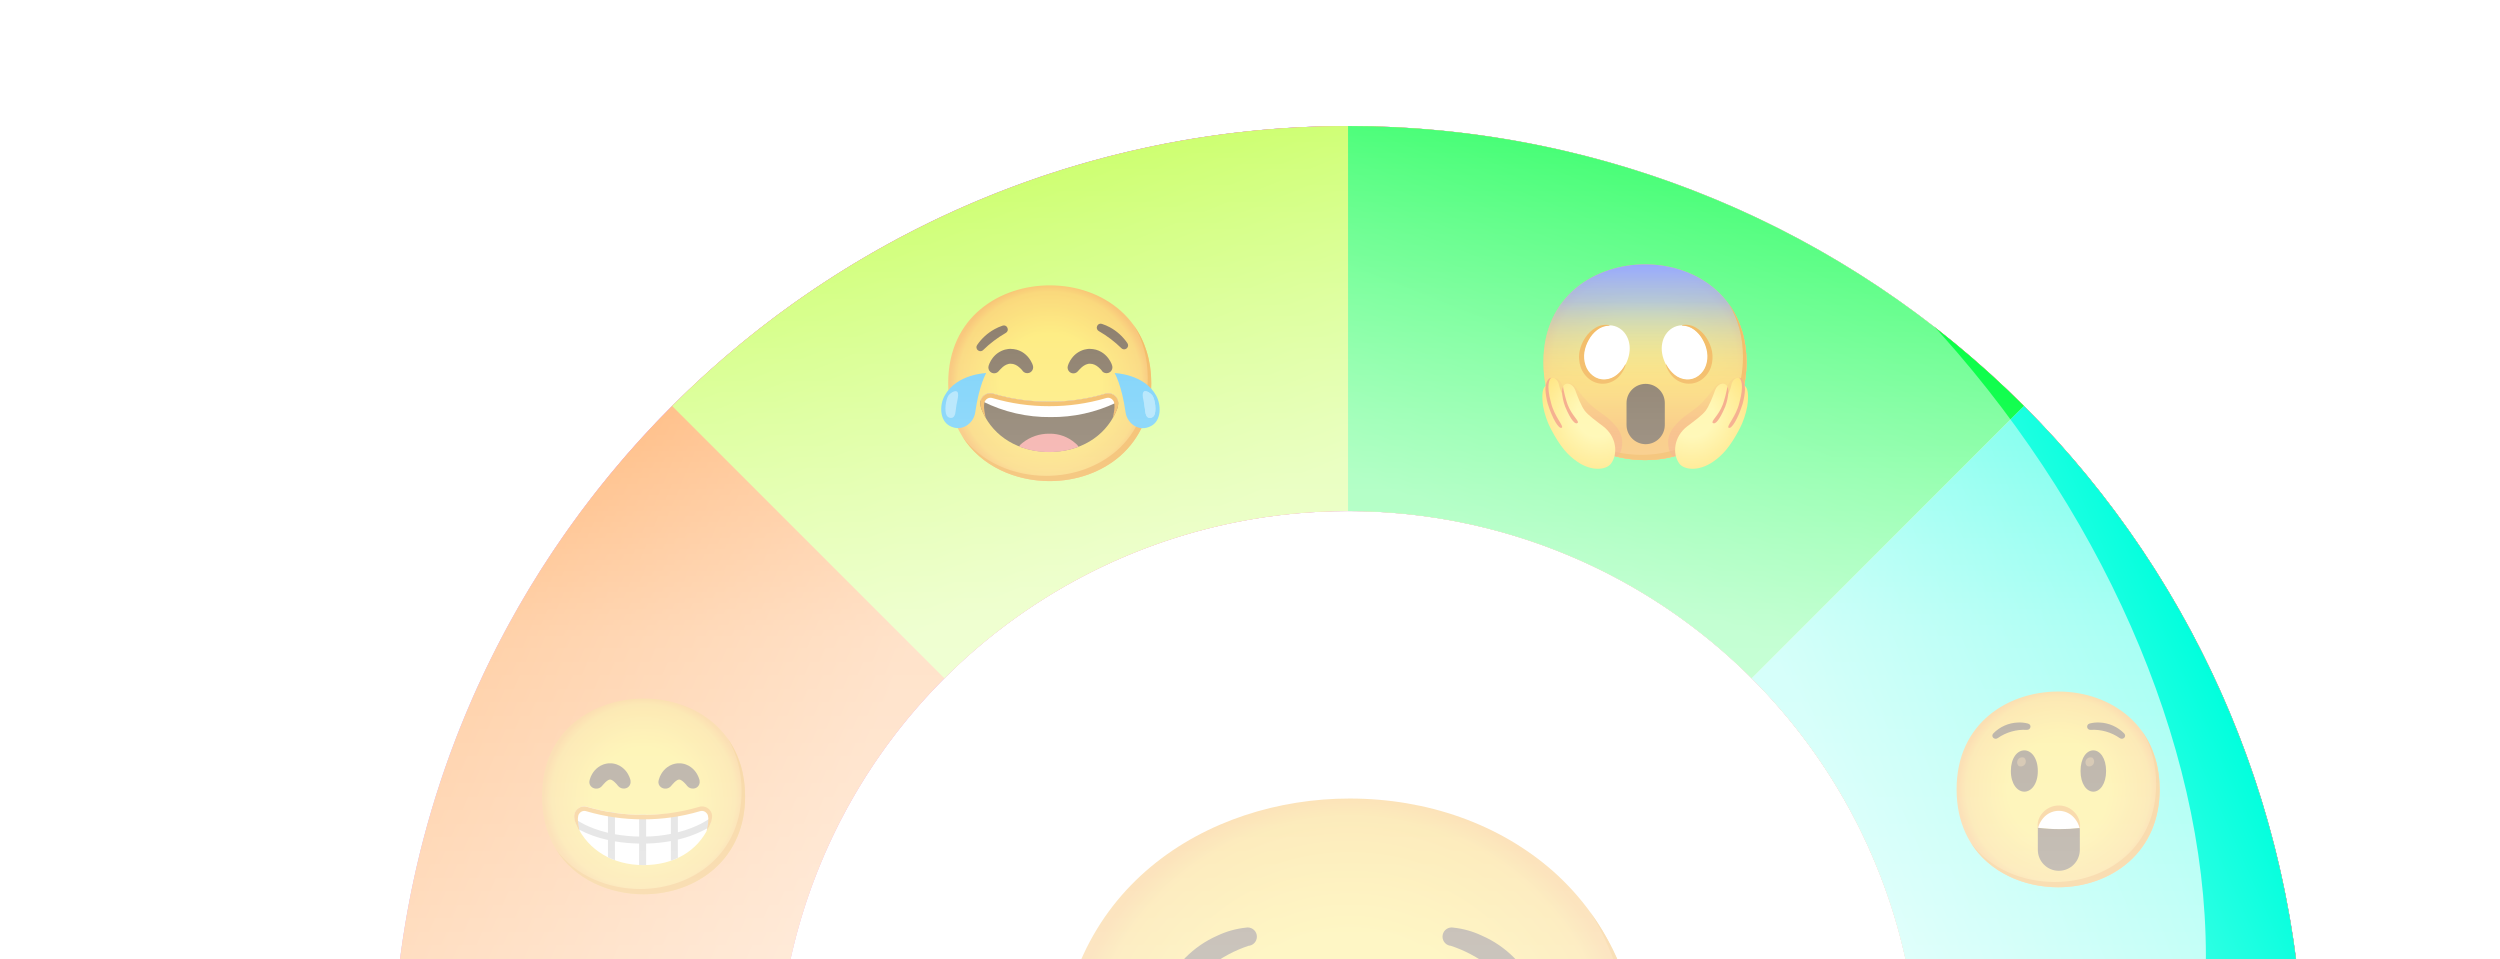 <svg width="714" height="274" viewBox="0 0 714 274" fill="none" xmlns="http://www.w3.org/2000/svg">
<g clip-path="url(#clip0_6338_29464)">
<g filter="url(#filter0_d_6338_29464)">
<rect x="84" width="546" height="546" rx="273" fill="white" fill-opacity="0.32" shape-rendering="crispEdges"/>
<path d="M630 273C630 423.774 507.774 546 357 546C206.226 546 84 423.774 84 273C84 122.226 206.226 0 357 0C507.774 0 630 122.226 630 273ZM193.957 273C193.957 363.046 266.954 436.043 357 436.043C447.046 436.043 520.043 363.046 520.043 273C520.043 182.954 447.046 109.957 357 109.957C266.954 109.957 193.957 182.954 193.957 273Z" fill="url(#paint0_linear_6338_29464)"/>
<path d="M630 273C630 209.84 608.1 148.634 568.032 99.811C527.964 50.987 472.206 17.567 410.26 5.246C348.313 -7.076 284.011 2.462 228.309 32.236C172.607 62.009 128.951 110.175 104.781 168.527C80.611 226.88 77.421 291.807 95.755 352.248C114.09 412.688 152.814 464.901 205.329 499.991C257.845 535.081 320.903 550.876 383.759 544.685C446.615 538.495 505.379 510.701 550.04 466.04L472.289 388.289C445.616 414.962 410.52 431.561 372.981 435.258C335.442 438.956 297.782 429.522 266.418 408.566C235.054 387.609 211.927 356.426 200.977 320.329C190.027 284.232 191.932 245.456 206.368 210.606C220.803 175.756 246.875 146.99 280.142 129.209C313.409 111.427 351.812 105.73 388.808 113.089C425.804 120.448 459.104 140.408 483.034 169.566C506.964 198.725 520.043 235.279 520.043 273H630Z" fill="url(#paint1_linear_6338_29464)"/>
<path d="M630 273C630 209.84 608.1 148.634 568.032 99.811C527.964 50.987 472.206 17.567 410.26 5.246C348.313 -7.076 284.011 2.462 228.309 32.236C172.607 62.009 128.951 110.175 104.781 168.527C80.611 226.88 77.421 291.807 95.755 352.248C114.09 412.688 152.814 464.901 205.329 499.991C257.845 535.081 320.903 550.876 383.759 544.685C446.615 538.495 505.379 510.701 550.04 466.04L472.289 388.289C445.616 414.962 410.52 431.561 372.981 435.258C335.442 438.956 297.782 429.522 266.418 408.566C235.054 387.609 211.927 356.426 200.977 320.329C190.027 284.232 191.932 245.456 206.368 210.606C220.803 175.756 246.875 146.99 280.142 129.209C313.409 111.427 351.812 105.73 388.808 113.089C425.804 120.448 459.104 140.408 483.034 169.566C506.964 198.725 520.043 235.279 520.043 273H630Z" fill="url(#paint2_linear_6338_29464)"/>
<path d="M630 273C630 219.006 613.989 166.224 583.991 121.329C553.994 76.435 511.357 41.444 461.473 20.781C411.588 0.118 356.697 -5.288 303.74 5.246C250.784 15.779 202.14 41.78 163.96 79.96C125.78 118.14 99.779 166.784 89.246 219.74C78.712 272.697 84.118 327.588 104.781 377.473C125.444 427.357 160.435 469.994 205.329 499.991C250.224 529.989 303.006 546 357 546V436.043C324.753 436.043 293.23 426.481 266.418 408.566C239.606 390.65 218.708 365.186 206.368 335.394C194.027 305.602 190.798 272.819 197.089 241.192C203.38 209.564 218.909 180.513 241.711 157.711C264.513 134.909 293.564 119.38 325.192 113.089C356.819 106.798 389.602 110.027 419.394 122.368C449.186 134.708 474.65 155.606 492.566 182.418C510.481 209.23 520.043 240.753 520.043 273H630Z" fill="url(#paint3_linear_6338_29464)"/>
<path d="M630 273C630 228.105 618.928 183.903 597.765 144.309C576.601 104.715 546 70.951 508.671 46.009C471.342 21.066 428.438 5.715 383.759 1.315C339.08 -3.086 294.005 3.6 252.527 20.781C211.05 37.962 174.449 65.106 145.968 99.811C117.487 134.515 98.004 175.708 89.246 219.74C80.487 263.773 82.723 309.286 95.755 352.248C108.788 395.21 132.214 434.294 163.96 466.04L241.711 388.289C222.751 369.33 208.76 345.987 200.977 320.329C193.194 294.671 191.859 267.489 197.089 241.192C202.32 214.894 213.956 190.293 230.966 169.566C247.976 148.84 269.834 132.628 294.606 122.368C319.378 112.107 346.298 108.114 372.981 110.742C399.665 113.37 425.288 122.538 447.582 137.434C469.876 152.331 488.152 172.495 500.791 196.142C513.431 219.789 520.043 246.187 520.043 273H630Z" fill="url(#paint4_linear_6338_29464)"/>
<path d="M630 273C630 237.149 622.939 201.649 609.219 168.527C595.5 135.406 575.391 105.31 550.04 79.96C524.69 54.609 494.594 34.5 461.473 20.781C428.351 7.061 392.851 -1.56709e-06 357 0C321.149 1.56709e-06 285.649 7.061 252.527 20.781C219.406 34.5 189.31 54.609 163.96 79.96C138.609 105.31 118.5 135.406 104.781 168.527C91.061 201.649 84 237.149 84 273L193.957 273C193.957 251.589 198.174 230.387 206.368 210.606C214.561 190.825 226.571 172.851 241.711 157.711C256.851 142.571 274.825 130.561 294.606 122.368C314.387 114.174 335.589 109.957 357 109.957C378.411 109.957 399.613 114.174 419.394 122.368C439.175 130.561 457.149 142.571 472.289 157.711C487.429 172.851 499.439 190.825 507.632 210.606C515.826 230.387 520.043 251.589 520.043 273H630Z" fill="url(#paint5_linear_6338_29464)"/>
<path d="M630 273C630 219.006 613.989 166.224 583.991 121.329C553.994 76.435 511.357 41.444 461.473 20.781C411.588 0.118 356.697 -5.288 303.74 5.246C250.784 15.779 202.14 41.78 163.96 79.96L241.711 157.711C264.513 134.909 293.564 119.38 325.192 113.089C356.819 106.798 389.602 110.027 419.394 122.368C449.186 134.708 474.65 155.606 492.566 182.418C510.481 209.23 520.043 240.753 520.043 273H630Z" fill="url(#paint6_linear_6338_29464)"/>
<path d="M550.04 79.96C498.843 28.762 429.404 8.6341e-07 357 0V109.957C400.242 109.957 441.713 127.134 472.289 157.711L550.04 79.96Z" fill="url(#paint7_linear_6338_29464)"/>
<path d="M630 273C630 237.149 622.939 201.649 609.219 168.527C595.5 135.406 575.391 105.31 550.04 79.96L472.289 157.711C487.429 172.851 499.439 190.825 507.632 210.606C515.826 230.387 520.043 251.589 520.043 273H630Z" fill="url(#paint8_linear_6338_29464)"/>
<path d="M357.425 352.775C317.319 352.775 274.05 327.619 274.05 272.419C274.05 217.219 317.319 192.062 357.425 192.062C379.706 192.062 400.262 199.394 415.5 212.762C432.031 227.425 440.8 248.125 440.8 272.419C440.8 296.713 432.031 317.269 415.5 331.931C400.262 345.3 379.562 352.775 357.425 352.775Z" fill="url(#paint9_radial_6338_29464)"/>
<path d="M426.267 224.65C433.928 237.013 437.925 251.733 437.925 268.106C437.925 292.4 429.156 312.956 412.625 327.619C397.387 340.987 376.687 348.462 354.55 348.462C328.589 348.462 301.362 337.897 285.291 315.486C300.759 340.872 329.854 352.775 357.425 352.775C379.562 352.775 400.262 345.3 415.5 331.931C432.031 317.269 440.8 296.712 440.8 272.419C440.8 254.105 435.812 237.832 426.267 224.65Z" fill="#EB8F00"/>
<path d="M309.125 249.13C307.328 251.79 303.059 250.079 304.31 246.859C307.256 239.858 312.762 234.252 319.72 231.205C322.264 229.997 325.01 229.235 327.813 228.933C329.236 228.646 330.63 229.566 330.918 230.989C331.205 232.412 330.285 233.807 328.848 234.094H328.661C320.638 236.757 313.753 242.056 309.125 249.13ZM405.855 249.13C407.651 251.79 411.921 250.079 410.67 246.859C407.714 239.844 402.17 234.238 395.188 231.205C392.644 229.997 389.927 229.235 387.124 228.933C385.701 228.646 384.306 229.566 384.033 230.989C383.746 232.412 384.666 233.807 386.089 234.094H386.276C394.311 236.739 401.226 242.043 405.855 249.13ZM330.213 249.475C324.19 249.475 318.713 254.564 318.713 263.017C318.713 271.469 324.19 276.543 330.213 276.543C336.236 276.543 341.713 271.455 341.713 263.017C341.713 254.578 336.236 249.475 330.213 249.475Z" fill="#422B0D"/>
<path d="M329.653 255.121C328.669 254.653 327.54 254.593 326.511 254.954C325.482 255.314 324.638 256.067 324.162 257.048C323.4 258.643 323.745 260.555 325.025 261.791C327.066 262.769 329.524 261.906 330.516 259.865C331.278 258.269 330.933 256.358 329.653 255.121Z" fill="#896024"/>
<path d="M385.312 249.477C379.289 249.477 373.812 254.565 373.812 263.018C373.812 271.47 379.289 276.545 385.312 276.545C391.336 276.545 396.812 271.456 396.812 263.018C396.812 254.58 391.364 249.477 385.312 249.477Z" fill="#422B0D"/>
<path d="M384.78 255.121C383.796 254.653 382.667 254.593 381.638 254.954C380.61 255.314 379.765 256.067 379.289 257.048C378.527 258.643 378.872 260.555 380.152 261.791C382.193 262.769 384.651 261.906 385.643 259.865C386.405 258.269 386.06 256.358 384.78 255.121Z" fill="#896024"/>
<path d="M155.802 219.398C141.852 219.398 126.802 210.648 126.802 191.448C126.802 172.248 141.852 163.498 155.802 163.498C163.552 163.498 170.702 166.048 176.002 170.698C181.752 175.798 184.802 182.998 184.802 191.448C184.802 199.898 181.752 207.048 176.002 212.148C170.702 216.798 163.502 219.398 155.802 219.398Z" fill="url(#paint10_radial_6338_29464)"/>
<path d="M179.744 174.836C182.409 179.136 183.799 184.256 183.799 189.951C183.799 198.401 180.749 205.551 174.999 210.651C169.699 215.301 162.499 217.901 154.799 217.901C145.769 217.901 136.299 214.226 130.709 206.431C136.089 215.261 146.209 219.401 155.799 219.401C163.499 219.401 170.699 216.801 175.999 212.151C181.749 207.051 184.799 199.901 184.799 191.451C184.799 185.081 183.064 179.421 179.744 174.836Z" fill="#EB8F00"/>
<path d="M174.851 196.105C174.512 195.495 173.965 195.027 173.309 194.789C172.653 194.55 171.933 194.556 171.281 194.805C166.781 196.205 161.281 196.72 155.741 196.725C150.397 196.747 145.077 195.998 139.946 194.5C139.294 194.251 138.574 194.245 137.919 194.484C137.263 194.722 136.715 195.19 136.376 195.8C135.696 197.055 136.191 198.51 136.761 199.765C140.001 206.825 147.051 211.045 155.701 211.07H155.781C164.431 211.07 171.251 207.12 174.466 200.07C175.036 198.815 175.531 197.36 174.851 196.105Z" fill="white"/>
<path d="M148.501 188.443L148.426 188.343L148.211 188.068L147.946 187.783C147.836 187.658 147.706 187.538 147.581 187.408C147.456 187.278 147.301 187.153 147.161 187.048C147.031 186.948 146.891 186.853 146.741 186.778C146.641 186.723 146.531 186.678 146.416 186.653C146.382 186.648 146.346 186.648 146.311 186.653H146.226H146.361H146.086C146.011 186.653 146.061 186.653 146.086 186.653H146.126H146.071C145.956 186.678 145.846 186.718 145.741 186.778C145.596 186.858 145.451 186.948 145.321 187.048C145.176 187.158 145.036 187.278 144.906 187.408C144.641 187.663 144.406 187.908 144.256 188.103L143.996 188.403L143.881 188.538C143.533 188.926 143.053 189.172 142.535 189.228C142.016 189.285 141.495 189.147 141.071 188.843C140.797 188.652 140.582 188.387 140.452 188.079C140.322 187.771 140.282 187.433 140.336 187.103C140.336 187.103 140.371 186.903 140.466 186.548C140.616 186.043 140.826 185.553 141.091 185.093C141.516 184.343 142.091 183.688 142.781 183.168C143.236 182.818 143.741 182.538 144.281 182.343C144.431 182.283 144.586 182.238 144.741 182.198C144.906 182.148 145.071 182.113 145.241 182.083L145.546 182.038L145.801 182.008H146.726C146.896 182.008 147.061 182.053 147.226 182.078C147.546 182.133 147.866 182.218 148.171 182.333C148.711 182.528 149.216 182.808 149.671 183.158C150.361 183.678 150.936 184.333 151.361 185.083C151.516 185.343 151.651 185.618 151.761 185.898C151.856 186.123 151.936 186.348 152.001 186.583C152.036 186.703 152.066 186.823 152.081 186.943V187.068C152.231 188.088 151.521 189.038 150.501 189.188C150.476 189.193 150.451 189.193 150.426 189.198C149.696 189.303 148.966 189.013 148.501 188.443ZM168.231 188.443L168.151 188.343L167.936 188.068L167.671 187.783C167.561 187.658 167.431 187.538 167.306 187.408C167.181 187.278 167.026 187.153 166.886 187.048C166.756 186.948 166.616 186.853 166.466 186.778C166.366 186.723 166.256 186.678 166.141 186.653C166.107 186.648 166.071 186.648 166.036 186.653H165.951H166.086H165.811C165.736 186.653 165.786 186.653 165.811 186.653H165.851H165.796C165.681 186.678 165.571 186.718 165.466 186.778C165.321 186.853 165.181 186.948 165.051 187.048C164.901 187.158 164.761 187.278 164.631 187.408C164.366 187.663 164.131 187.908 163.981 188.103L163.721 188.403L163.611 188.538C163.262 188.926 162.782 189.172 162.262 189.228C161.743 189.285 161.221 189.147 160.796 188.843C160.522 188.652 160.307 188.387 160.177 188.079C160.047 187.771 160.007 187.433 160.061 187.103C160.061 187.103 160.096 186.903 160.196 186.548C160.346 186.038 160.551 185.548 160.821 185.093C161.246 184.343 161.816 183.688 162.506 183.168C162.961 182.818 163.466 182.538 164.006 182.343C164.156 182.283 164.311 182.238 164.466 182.198C164.631 182.148 164.796 182.113 164.966 182.083L165.276 182.038L165.526 182.008H166.451C166.621 182.008 166.786 182.053 166.951 182.078C167.276 182.133 167.591 182.218 167.896 182.333C168.436 182.528 168.941 182.808 169.396 183.158C170.086 183.678 170.661 184.333 171.086 185.083C171.241 185.343 171.376 185.618 171.486 185.898C171.581 186.118 171.661 186.343 171.726 186.573C171.761 186.693 171.791 186.813 171.806 186.933V187.058C171.883 187.548 171.761 188.048 171.468 188.448C171.176 188.849 170.736 189.116 170.246 189.193C170.231 189.193 170.216 189.198 170.201 189.198C169.456 189.323 168.701 189.033 168.231 188.443Z" fill="#422B0D"/>
<path d="M174.445 197.915C174.4 197.945 171.345 200.23 165.6 201.71V196.06C164.945 196.16 164.275 196.245 163.6 196.32V202.16C161.275 202.62 158.91 202.875 156.54 202.925V196.715H154.54V202.925C154.755 202.93 154.755 202.935 154.54 202.935L154.53 202.925C152.215 202.885 149.91 202.665 147.63 202.26V196.165C146.95 196.075 146.285 195.97 145.63 195.855V201.84C139.72 200.435 136.75 198.19 136.71 198.155C136.545 198.025 136.341 197.951 136.13 197.945C136.27 198.575 136.48 199.19 136.76 199.775C136.935 200.16 137.125 200.53 137.325 200.9C139.939 202.285 142.735 203.295 145.63 203.9V208.83C146.28 209.145 146.95 209.43 147.63 209.675V204.3C149.91 204.68 152.22 204.89 154.53 204.925L154.54 204.935H154.53V211.04C154.915 211.04 155.305 211.08 155.7 211.08H156.53V204.925C158.9 204.88 161.265 204.64 163.6 204.21V209.815C164.28 209.585 164.95 209.315 165.6 209.01V203.785C168.65 203.085 171.585 201.94 174.305 200.39C174.355 200.28 174.415 200.18 174.465 200.07C174.83 199.33 175.07 198.535 175.165 197.715C174.91 197.685 174.65 197.76 174.445 197.915Z" fill="#B3B3B3"/>
<path d="M175.055 195.817C174.712 195.204 174.161 194.735 173.501 194.494C172.842 194.252 172.118 194.255 171.46 194.502C166.33 195.997 161.01 196.742 155.67 196.717C150.326 196.742 145.006 195.996 139.875 194.502C139.224 194.254 138.505 194.249 137.851 194.488C137.196 194.727 136.649 195.193 136.31 195.802C135.63 197.057 136.12 198.512 136.695 199.767C136.95 200.332 137.235 200.887 137.55 201.422C137.55 201.422 136.5 197.532 137.41 196.402C137.563 196.166 137.769 195.969 138.013 195.828C138.256 195.687 138.529 195.606 138.81 195.592C139.045 195.592 139.275 195.632 139.5 195.702C144.72 197.237 150.135 198.012 155.58 198.002H155.755C161.2 198.012 166.615 197.237 171.835 195.702C172.06 195.632 172.29 195.592 172.525 195.592C173.095 195.622 173.62 195.922 173.93 196.402C174.855 197.532 173.79 201.437 173.79 201.437C174.1 200.902 174.41 200.352 174.67 199.782C175.24 198.527 175.735 197.077 175.055 195.817Z" fill="#EB8F00"/>
<path d="M559.802 217.402C545.852 217.402 530.802 208.652 530.802 189.452C530.802 170.252 545.852 161.502 559.802 161.502C567.552 161.502 574.702 164.052 580.002 168.702C585.752 173.802 588.802 181.002 588.802 189.452C588.802 197.902 585.752 205.052 580.002 210.152C574.702 214.802 567.502 217.402 559.802 217.402Z" fill="url(#paint11_radial_6338_29464)"/>
<path d="M583.743 172.836C586.408 177.136 587.798 182.256 587.798 187.951C587.798 196.401 584.748 203.551 578.998 208.651C573.698 213.301 566.498 215.901 558.798 215.901C549.768 215.901 540.298 212.226 534.708 204.431C540.088 213.261 550.208 217.401 559.798 217.401C567.498 217.401 574.698 214.801 579.998 210.151C585.748 205.051 588.798 197.901 588.798 189.451C588.798 183.081 587.063 177.421 583.743 172.836Z" fill="#EB8F00"/>
<path d="M560.3 200.801C562.205 200.806 564.105 200.706 566 200.501C566.025 197.186 563.355 194.481 560.04 194.461C556.725 194.441 554.025 197.101 554 200.416C556.09 200.676 558.195 200.806 560.3 200.801Z" fill="white"/>
<path d="M554.001 200.416V206.701C554.001 210.016 556.686 212.701 560.001 212.701C563.316 212.701 566.001 210.016 566.001 206.701V200.486C564.111 200.696 562.216 200.801 560.316 200.801C558.206 200.806 556.096 200.676 554.001 200.416ZM569.851 178.301C571.751 178.301 573.501 180.501 573.501 184.201C573.501 187.901 571.751 190.101 569.851 190.101C567.951 190.101 566.201 187.901 566.201 184.201C566.201 180.501 567.901 178.301 569.851 178.301ZM550.151 178.301C548.101 178.301 546.301 180.501 546.301 184.201C546.301 187.901 548.151 190.101 550.151 190.101C552.151 190.101 554.001 187.901 554.001 184.201C554.001 180.501 552.151 178.301 550.151 178.301ZM550.801 172.451C551.951 172.551 552.401 171.001 551.201 170.651C550.256 170.396 549.276 170.296 548.301 170.351C545.656 170.451 543.151 171.561 541.301 173.451C540.451 174.351 541.651 175.451 542.551 174.801C544.96 173.115 547.865 172.287 550.801 172.451ZM569.101 172.451C572.051 172.281 574.976 173.106 577.401 174.801C578.301 175.451 579.501 174.351 578.651 173.451C576.793 171.569 574.292 170.462 571.651 170.351C570.676 170.296 569.696 170.396 568.751 170.651C568.261 170.791 567.976 171.296 568.116 171.786C568.236 172.221 568.656 172.501 569.101 172.451Z" fill="#422B0D"/>
<path d="M550.138 180.436C549.795 180.273 549.402 180.252 549.045 180.378C548.687 180.503 548.393 180.765 548.228 181.106C547.963 181.661 548.083 182.326 548.528 182.756C549.238 183.096 550.093 182.796 550.438 182.086C550.703 181.531 550.583 180.866 550.138 180.436ZM569.653 180.436C569.309 180.275 568.916 180.257 568.559 180.385C568.202 180.514 567.91 180.778 567.748 181.121C567.488 181.676 567.608 182.331 568.048 182.756C568.763 183.091 569.613 182.786 569.953 182.071C570.213 181.521 570.093 180.861 569.653 180.436Z" fill="#896024"/>
<path d="M565.998 200.801C565.708 199.331 564.938 197.996 563.813 197.001C562.756 196.079 561.401 195.572 559.998 195.572C558.596 195.572 557.24 196.079 556.183 197.001C555.06 197.995 554.292 199.329 553.998 200.801C553.718 199.126 554.218 197.416 555.353 196.156C557.598 193.591 561.503 193.331 564.068 195.581C564.273 195.761 564.463 195.951 564.643 196.156C565.208 196.796 565.623 197.551 565.863 198.371C566.093 199.161 566.138 199.991 565.998 200.801Z" fill="#EB8F00"/>
<g clip-path="url(#clip1_6338_29464)">
<path d="M271.802 101.402C257.852 101.402 242.802 92.652 242.802 73.452C242.802 54.252 257.852 45.502 271.802 45.502C279.552 45.502 286.702 48.052 292.002 52.702C297.752 57.802 300.802 65.002 300.802 73.452C300.802 81.902 297.752 89.052 292.002 94.152C286.702 98.802 279.502 101.402 271.802 101.402Z" fill="url(#paint12_radial_6338_29464)"/>
<path d="M295.743 56.836C298.408 61.136 299.798 66.256 299.798 71.951C299.798 80.401 296.748 87.551 290.998 92.651C285.698 97.301 278.498 99.901 270.798 99.901C261.768 99.901 252.298 96.226 246.708 88.431C252.088 97.261 262.208 101.401 271.798 101.401C279.498 101.401 286.698 98.801 291.998 94.151C297.748 89.051 300.798 81.901 300.798 73.451C300.798 67.081 299.063 61.421 295.743 56.836Z" fill="#EB8F00"/>
<path d="M259.718 57.606C259.612 57.35 259.412 57.144 259.159 57.032C258.905 56.919 258.619 56.908 258.358 57.001C257.548 57.267 256.766 57.61 256.023 58.026C254.044 59.116 252.349 60.658 251.078 62.526C250.728 63.001 250.818 63.666 251.283 64.026C251.528 64.231 251.848 64.331 252.168 64.291C252.408 64.256 252.628 64.141 252.798 63.966C254.718 62.086 256.868 60.456 259.193 59.116L259.248 59.086C259.503 58.949 259.695 58.717 259.783 58.441C259.87 58.165 259.847 57.865 259.718 57.606ZM285.343 57.106C285.563 56.576 286.163 56.306 286.703 56.501C287.508 56.761 288.288 57.096 289.033 57.501C291.013 58.591 292.708 60.131 293.983 62.001C294.328 62.476 294.238 63.136 293.778 63.501C293.533 63.706 293.213 63.801 292.893 63.766C292.653 63.73 292.431 63.616 292.263 63.441C290.343 61.562 288.195 59.932 285.868 58.591L285.813 58.561C285.564 58.424 285.376 58.197 285.289 57.927C285.201 57.656 285.221 57.363 285.343 57.106ZM291.033 77.811C290.695 77.2 290.148 76.731 289.492 76.49C288.836 76.25 288.116 76.254 287.463 76.501C282.332 77.996 277.012 78.742 271.668 78.716C266.324 78.742 261.004 77.996 255.873 76.501C255.221 76.253 254.503 76.249 253.848 76.487C253.194 76.726 252.647 77.192 252.308 77.801C251.628 79.056 252.118 80.511 252.693 81.766C255.903 88.816 262.978 93.036 271.628 93.061H271.708C280.358 93.061 287.433 88.816 290.648 81.766C291.218 80.501 291.713 79.066 291.033 77.811Z" fill="#422B0D"/>
<path d="M279.676 91.071C279.491 90.901 279.301 90.746 279.111 90.571C277.069 88.775 274.429 87.81 271.711 87.866C268.911 87.821 266.186 88.751 264.001 90.501C263.811 90.656 263.611 90.806 263.426 91.001C263.241 91.196 263.141 91.336 263.021 91.501C265.771 92.576 268.701 93.126 271.656 93.111H271.736C274.566 93.111 277.371 92.606 280.021 91.611C279.921 91.421 279.806 91.241 279.676 91.071Z" fill="#ED7770"/>
<path d="M287.463 76.5C282.332 77.994 277.012 78.74 271.668 78.715C266.324 78.74 261.004 77.994 255.873 76.5C255.221 76.252 254.503 76.247 253.848 76.486C253.194 76.725 252.647 77.191 252.308 77.8C252.208 77.99 252.128 78.19 252.078 78.395C252.243 78.48 252.433 78.565 252.658 78.655C258.678 81.669 265.331 83.2 272.063 83.12C278.518 83.195 284.898 81.79 290.728 79.02C290.963 78.92 291.158 78.825 291.333 78.735C291.293 78.41 291.188 78.09 291.033 77.8C290.694 77.19 290.146 76.722 289.49 76.484C288.834 76.245 288.115 76.251 287.463 76.5Z" fill="white"/>
<path d="M291.054 77.821C290.711 77.208 290.16 76.739 289.5 76.498C288.841 76.256 288.117 76.259 287.459 76.506C282.329 78.001 277.009 78.746 271.669 78.721C266.325 78.746 261.005 78 255.874 76.506C255.223 76.258 254.505 76.253 253.85 76.492C253.195 76.731 252.649 77.197 252.309 77.806C251.629 79.061 252.119 80.516 252.694 81.771C252.949 82.336 253.234 82.891 253.549 83.426C253.549 83.426 252.499 79.536 253.409 78.406C253.562 78.169 253.768 77.973 254.012 77.832C254.255 77.691 254.529 77.61 254.809 77.596C255.044 77.596 255.274 77.636 255.499 77.706C260.719 79.241 266.134 80.016 271.579 80.006H271.754C277.199 80.016 282.614 79.241 287.834 77.706C288.059 77.636 288.289 77.596 288.524 77.596C289.094 77.626 289.619 77.926 289.929 78.406C290.854 79.536 289.789 83.441 289.789 83.441C290.099 82.906 290.409 82.356 290.669 81.786C291.239 80.531 291.734 79.081 291.054 77.821Z" fill="#EB8F00"/>
<path d="M290.343 70.547C290.343 70.547 298.843 70.782 302.238 77.047C303.658 79.677 303.738 84.047 300.798 85.642C297.243 87.597 293.908 84.822 293.483 81.862C292.338 73.832 290.343 70.547 290.343 70.547Z" fill="#29B6F6"/>
<path d="M301.628 82.638C301.467 82.933 301.204 83.158 300.888 83.272C300.572 83.386 300.225 83.382 299.913 83.258C299.338 82.953 299.183 82.218 299.093 81.573L298.818 79.573C298.703 78.778 297.893 76.203 298.743 75.783C299.418 75.453 300.713 76.363 301.093 76.888C301.928 78.078 302.323 81.468 301.628 82.638Z" fill="#81D4FA"/>
<path d="M298.745 75.805C299.42 75.475 300.715 76.385 301.095 76.91C301.93 78.075 302.325 81.465 301.63 82.635C301.468 82.929 301.205 83.155 300.889 83.269C300.573 83.383 300.227 83.378 299.915 83.255C299.34 82.95 299.185 82.215 299.095 81.57L298.82 79.57" fill="#81D4FA"/>
<path d="M253.655 70.547C253.655 70.547 245.155 70.782 241.76 77.047C240.34 79.652 240.285 84.002 243.2 85.617C246.755 87.572 250.09 84.797 250.515 81.837C251.66 73.832 253.655 70.547 253.655 70.547Z" fill="#29B6F6"/>
<path d="M242.373 82.638C242.534 82.933 242.797 83.158 243.113 83.272C243.429 83.386 243.775 83.382 244.088 83.258C244.663 82.953 244.818 82.218 244.908 81.573L245.183 79.573C245.298 78.778 246.108 76.203 245.258 75.783C244.583 75.453 243.288 76.363 242.908 76.888C242.073 78.078 241.678 81.468 242.373 82.638Z" fill="#81D4FA"/>
<path d="M264.073 69.936L263.998 69.826L263.893 69.691C263.853 69.636 263.813 69.591 263.763 69.546L263.458 69.236C263.328 69.106 263.183 68.976 263.023 68.841C262.693 68.556 262.323 68.326 261.923 68.146C261.538 67.976 261.118 67.886 260.698 67.886H260.783H260.498C260.448 67.881 260.403 67.881 260.353 67.886C260.263 67.896 260.173 67.911 260.083 67.931C259.878 67.981 259.673 68.046 259.478 68.126C259.078 68.301 258.708 68.536 258.378 68.821C258.108 69.046 257.853 69.291 257.618 69.556L257.333 69.876L257.183 70.046C256.894 70.377 256.485 70.579 256.046 70.609C255.608 70.639 255.175 70.494 254.843 70.206C254.328 69.756 254.143 69.031 254.373 68.386L254.428 68.226C254.473 68.121 254.513 67.961 254.608 67.771C254.838 67.231 255.138 66.716 255.498 66.251C256.373 65.096 257.603 64.256 258.998 63.856C259.283 63.781 259.573 63.726 259.868 63.686C260.018 63.686 260.238 63.641 260.303 63.641H260.683C261.248 63.651 261.813 63.731 262.363 63.871C262.888 64.016 263.388 64.226 263.863 64.496C264.638 64.951 265.318 65.551 265.863 66.266C266.233 66.751 266.548 67.276 266.793 67.836C266.833 67.916 266.868 67.996 266.888 68.081C266.913 68.146 266.928 68.201 266.943 68.246L266.988 68.381C267.273 69.266 266.788 70.216 265.903 70.501C265.238 70.716 264.503 70.496 264.068 69.951L264.073 69.936ZM286.738 69.936L286.648 69.826L286.543 69.691C286.503 69.636 286.463 69.591 286.413 69.546L286.103 69.236C285.968 69.096 285.823 68.966 285.673 68.841C285.343 68.556 284.973 68.326 284.573 68.146C284.188 67.976 283.768 67.886 283.348 67.886H283.433H283.143C283.093 67.881 283.048 67.881 282.998 67.886C282.908 67.896 282.818 67.911 282.728 67.931C282.523 67.981 282.318 68.046 282.123 68.126C281.718 68.311 281.338 68.551 280.998 68.841C280.728 69.071 280.478 69.316 280.243 69.576L279.958 69.896L279.808 70.066C279.519 70.397 279.11 70.599 278.671 70.629C278.233 70.659 277.8 70.514 277.468 70.226C276.953 69.776 276.768 69.051 276.998 68.406L277.053 68.246C277.098 68.141 277.138 67.981 277.228 67.791C277.468 67.241 277.773 66.726 278.143 66.251C279.018 65.096 280.248 64.256 281.643 63.856C281.928 63.781 282.218 63.726 282.513 63.686C282.663 63.686 282.883 63.641 282.948 63.641H283.328C283.893 63.651 284.458 63.731 285.008 63.871C285.528 64.021 286.028 64.231 286.498 64.501C287.273 64.951 287.953 65.556 288.498 66.271C288.708 66.541 288.893 66.826 289.063 67.121C289.198 67.356 289.318 67.596 289.428 67.841C289.468 67.921 289.498 68.001 289.523 68.086C289.523 68.151 289.563 68.206 289.578 68.251L289.623 68.386C289.908 69.271 289.423 70.221 288.538 70.506C287.873 70.721 287.138 70.501 286.703 69.956L286.738 69.936Z" fill="#422B0D"/>
</g>
<path d="M441.802 95.402C427.852 95.402 412.802 86.652 412.802 67.452C412.802 48.252 427.852 39.502 441.802 39.502C449.552 39.502 456.702 42.052 462.002 46.702C467.752 51.802 470.802 59.002 470.802 67.452C470.802 75.902 467.752 83.052 462.002 88.152C456.702 92.802 449.502 95.402 441.802 95.402Z" fill="url(#paint13_radial_6338_29464)"/>
<path d="M465.743 50.836C468.408 55.136 469.798 60.256 469.798 65.951C469.798 74.401 466.748 81.551 460.998 86.651C455.698 91.301 448.498 93.901 440.798 93.901C431.768 93.901 422.298 90.226 416.708 82.431C422.088 91.261 432.208 95.401 441.798 95.401C449.498 95.401 456.698 92.801 461.998 88.151C467.748 83.051 470.798 75.901 470.798 67.451C470.798 61.081 469.063 55.421 465.743 50.836Z" fill="#EB8F00"/>
<path d="M441.802 95.402C427.852 95.402 412.802 86.652 412.802 67.452C412.802 48.252 427.852 39.502 441.802 39.502C449.552 39.502 456.702 42.052 462.002 46.702C467.752 51.802 470.802 59.002 470.802 67.452C470.802 75.902 467.752 83.052 462.002 88.152C456.702 92.802 449.502 95.402 441.802 95.402Z" fill="url(#paint14_linear_6338_29464)"/>
<path d="M441.802 95.402C427.852 95.402 412.802 86.652 412.802 67.452C412.802 48.252 427.852 39.502 441.802 39.502C449.552 39.502 456.702 42.052 462.002 46.702C467.752 51.802 470.802 59.002 470.802 67.452C470.802 75.902 467.752 83.052 462.002 88.152C456.702 92.802 449.502 95.402 441.802 95.402Z" fill="url(#paint15_linear_6338_29464)"/>
<path d="M465.743 50.836C468.408 55.136 469.798 60.256 469.798 65.951C469.798 74.401 466.748 81.551 460.998 86.651C455.698 91.301 448.498 93.901 440.798 93.901C431.768 93.901 422.298 90.226 416.708 82.431C422.088 91.261 432.208 95.401 441.798 95.401C449.498 95.401 456.698 92.801 461.998 88.151C467.748 83.051 470.798 75.901 470.798 67.451C470.798 61.081 469.063 55.421 465.743 50.836Z" fill="#EB8F00"/>
<path d="M442.002 90.863C438.992 90.843 436.557 88.408 436.537 85.398V79.098C436.537 76.078 438.982 73.633 442.002 73.633C445.022 73.633 447.467 76.078 447.467 79.098V85.403C447.447 88.413 445.012 90.843 442.002 90.863Z" fill="#422B0D"/>
<path d="M431.644 56.91C432.664 56.91 433.664 57.205 434.524 57.755C437.344 59.54 438.524 63.755 436.249 68.11C434.679 71.11 432.319 72.495 430.084 72.495C429.063 72.494 428.064 72.201 427.204 71.65C424.384 69.865 423.204 65.65 425.479 61.295C427.049 58.295 429.404 56.91 431.644 56.91Z" fill="white"/>
<path opacity="0.66" d="M469.472 72.499C468.787 71.999 468.872 71.444 466.972 72.209C466.187 72.529 465.287 74.329 465.287 74.329C465.287 74.329 463.932 71.619 461.252 75.224C456.382 81.764 454.252 81.464 451.387 84.464C449.542 86.384 447.947 88.214 448.562 91.849C448.907 93.879 449.872 94.434 449.872 94.434C449.872 94.434 450.462 94.434 456.252 91.434C462.042 88.434 467.097 84.189 469.877 77.389" fill="url(#paint16_linear_6338_29464)"/>
<path d="M453.871 85.76C456.046 84.11 458.146 82.595 459.136 81.29C460.126 79.985 461.191 77.25 461.831 75.46C462.471 73.67 464.331 72.795 465.331 74.325C465.591 74.735 465.386 76.325 465.331 76.935C465.876 76.03 466.261 75.035 466.471 74C466.971 71.56 469.521 70.77 469.971 74.05C469.971 74.05 471.866 74.125 471.026 80.005C470.606 82.295 469.851 84.515 468.776 86.58C466.081 91.66 463.971 94.015 461.241 95.885C456.971 98.805 452.926 98.11 451.661 96.45C449.501 93.595 450.081 88.635 453.871 85.76Z" fill="url(#paint17_radial_6338_29464)"/>
<path d="M465.311 74.326C465.311 75.3 464.371 78.695 464.016 79.566C462.791 82.79 460.556 84.29 461.181 84.8C461.806 85.311 463.001 84.225 464.726 80.13C465.256 78.736 465.566 77.27 465.636 75.781C465.631 75.275 465.521 74.781 465.311 74.326ZM468.601 71.856C469.236 72.13 470.181 73.941 468.766 79.01C467.891 82.841 464.981 85.82 465.681 86.156C466.506 86.71 468.391 83.585 469.726 79.255C470.076 77.945 470.296 76.606 470.371 75.255C470.391 74.576 470.161 72.04 468.601 71.856Z" fill="#ED6C30"/>
<path opacity="0.66" d="M414.265 72.499C414.95 71.999 414.865 71.444 416.765 72.209C417.55 72.529 418.45 74.329 418.45 74.329C418.45 74.329 419.805 71.619 422.485 75.224C427.355 81.764 429.485 81.464 432.35 84.464C434.19 86.384 435.785 88.214 435.17 91.849C434.83 93.879 433.865 94.434 433.865 94.434C433.865 94.434 432.905 94.434 428.3 92.084C427.905 91.884 427.94 91.679 427.485 91.439C421.695 88.439 416.64 84.194 413.86 77.394" fill="url(#paint18_linear_6338_29464)"/>
<path d="M429.865 85.76C427.69 84.11 425.59 82.595 424.6 81.29C423.61 79.985 422.545 77.25 421.9 75.46C421.255 73.67 419.4 72.795 418.425 74.325C418.165 74.735 418.37 76.325 418.425 76.935C417.875 76.03 417.48 75.035 417.265 74C416.765 71.56 414.215 70.77 413.765 74.05C413.765 74.05 411.87 74.125 412.71 80.005C413.13 82.295 413.885 84.515 414.96 86.58C417.65 91.66 419.765 94.015 422.495 95.885C426.76 98.805 430.805 98.11 432.075 96.45C434.22 93.595 433.655 88.635 429.865 85.76Z" fill="url(#paint19_radial_6338_29464)"/>
<path d="M418.426 74.326C418.426 75.3 419.366 78.695 419.721 79.566C420.946 82.79 423.176 84.29 422.556 84.8C421.936 85.311 420.731 84.225 419.006 80.13C418.476 78.737 418.171 77.269 418.101 75.781C418.101 75.275 418.211 74.781 418.426 74.326ZM415.131 71.856C414.501 72.13 413.556 73.941 414.971 79.001C415.846 82.831 418.756 85.811 418.056 86.145C417.231 86.701 415.346 83.576 414.011 79.246C413.661 77.936 413.441 76.596 413.366 75.246C413.346 74.576 413.576 72.04 415.131 71.856Z" fill="#ED6C30"/>
<path d="M436.314 68.147C435.944 69.451 435.257 70.643 434.314 71.617C433.294 72.67 431.951 73.352 430.499 73.552C428.944 73.747 427.369 73.342 426.099 72.427C424.849 71.517 423.909 70.237 423.414 68.772C423.299 68.417 423.204 68.052 423.134 67.682C423.069 67.317 423.024 66.947 422.999 66.577L422.964 66.002L422.989 65.452C423.004 65.087 423.044 64.727 423.114 64.367C423.389 62.987 423.934 61.672 424.714 60.502C425.469 59.308 426.498 58.311 427.714 57.592C428.899 56.877 430.304 56.617 431.669 56.857V57.002C430.404 57.027 429.174 57.457 428.169 58.227C427.169 58.992 426.344 59.967 425.749 61.077C425.125 62.166 424.702 63.358 424.499 64.597C424.309 65.837 424.414 67.102 424.809 68.292C425.189 69.482 425.924 70.532 426.919 71.292C427.914 72.067 429.159 72.452 430.419 72.372C431.669 72.282 432.864 71.802 433.829 71.002C434.804 70.197 435.604 69.207 436.184 68.082L436.314 68.147Z" fill="#EB8F00"/>
<path d="M452.403 56.91C454.643 56.91 456.998 58.31 458.568 61.295C460.853 65.63 459.663 69.865 456.843 71.65C455.983 72.205 454.983 72.5 453.963 72.5C451.728 72.5 449.368 71.1 447.798 68.115C445.498 63.775 446.703 59.54 449.523 57.755C450.383 57.205 451.382 56.911 452.403 56.91Z" fill="white"/>
<path d="M452.405 56.833C453.77 56.593 455.175 56.853 456.36 57.568C457.576 58.287 458.604 59.285 459.36 60.478C460.145 61.663 460.69 62.988 460.96 64.383C461.025 64.743 461.07 65.103 461.085 65.468V66.573C461.055 67.318 460.915 68.058 460.675 68.768C460.18 70.233 459.245 71.508 457.99 72.418C456.721 73.337 455.15 73.739 453.595 73.543C452.13 73.348 450.775 72.668 449.75 71.608C448.804 70.639 448.116 69.447 447.75 68.143L447.88 68.073C448.455 69.193 449.25 70.188 450.22 70.998C451.19 71.803 452.385 72.283 453.64 72.373C454.9 72.453 456.145 72.068 457.14 71.293C458.13 70.528 458.865 69.483 459.245 68.293C459.64 67.103 459.745 65.838 459.555 64.598C459.36 63.358 458.945 62.158 458.325 61.063C457.73 59.952 456.905 58.98 455.905 58.213C454.9 57.443 453.67 57.013 452.405 56.988V56.833Z" fill="#EB8F00"/>
</g>
<rect x="84" width="546" height="546" rx="273" fill="url(#paint20_linear_6338_29464)"/>
</g>
<defs>
<filter id="filter0_d_6338_29464" x="67" y="-9" width="636" height="636" filterUnits="userSpaceOnUse" color-interpolation-filters="sRGB">
<feFlood flood-opacity="0" result="BackgroundImageFix"/>
<feColorMatrix in="SourceAlpha" type="matrix" values="0 0 0 0 0 0 0 0 0 0 0 0 0 0 0 0 0 0 127 0" result="hardAlpha"/>
<feOffset dx="28" dy="36"/>
<feGaussianBlur stdDeviation="22.5"/>
<feComposite in2="hardAlpha" operator="out"/>
<feColorMatrix type="matrix" values="0 0 0 0 0.401 0 0 0 0 0.441 0 0 0 0 0.521 0 0 0 0.1 0"/>
<feBlend mode="normal" in2="BackgroundImageFix" result="effect1_dropShadow_6338_29464"/>
<feBlend mode="normal" in="SourceGraphic" in2="effect1_dropShadow_6338_29464" result="shape"/>
</filter>
<linearGradient id="paint0_linear_6338_29464" x1="612" y1="372" x2="506" y2="335" gradientUnits="userSpaceOnUse">
<stop stop-color="#0089FC"/>
<stop offset="1" stop-color="#6CBCFF"/>
</linearGradient>
<linearGradient id="paint1_linear_6338_29464" x1="463" y1="523" x2="422" y2="425" gradientUnits="userSpaceOnUse">
<stop stop-color="#5204FA"/>
<stop offset="1" stop-color="#5204FA" stop-opacity="0"/>
</linearGradient>
<linearGradient id="paint2_linear_6338_29464" x1="457" y1="526" x2="424" y2="421" gradientUnits="userSpaceOnUse">
<stop stop-color="#5204FA"/>
<stop offset="1" stop-color="#9969FF"/>
</linearGradient>
<linearGradient id="paint3_linear_6338_29464" x1="252" y1="525" x2="290" y2="423" gradientUnits="userSpaceOnUse">
<stop stop-color="#FF03F0"/>
<stop offset="1" stop-color="#FF68F6"/>
</linearGradient>
<linearGradient id="paint4_linear_6338_29464" x1="106" y1="380" x2="207" y2="336" gradientUnits="userSpaceOnUse">
<stop stop-color="#FF0029"/>
<stop offset="1" stop-color="#FF667F"/>
</linearGradient>
<linearGradient id="paint5_linear_6338_29464" x1="106" y1="170" x2="205" y2="212" gradientUnits="userSpaceOnUse">
<stop stop-color="#FF841A"/>
<stop offset="1" stop-color="#FFB270"/>
</linearGradient>
<linearGradient id="paint6_linear_6338_29464" x1="252" y1="21" x2="293" y2="122" gradientUnits="userSpaceOnUse">
<stop stop-color="#BAFF39"/>
<stop offset="1" stop-color="#D4FF83"/>
</linearGradient>
<linearGradient id="paint7_linear_6338_29464" x1="458" y1="20" x2="417" y2="123" gradientUnits="userSpaceOnUse">
<stop stop-color="#00FE41"/>
<stop offset="1" stop-color="#60FF88"/>
</linearGradient>
<linearGradient id="paint8_linear_6338_29464" x1="609" y1="165" x2="506" y2="211" gradientUnits="userSpaceOnUse">
<stop stop-color="#00FFDD"/>
<stop offset="1" stop-color="#8CFFF0"/>
</linearGradient>
<radialGradient id="paint9_radial_6338_29464" cx="0" cy="0" r="1" gradientUnits="userSpaceOnUse" gradientTransform="translate(357.425 272.419) scale(81.88 81.88)">
<stop offset="0.5" stop-color="#FDE030"/>
<stop offset="0.92" stop-color="#F7C02B"/>
<stop offset="1" stop-color="#F4A223"/>
</radialGradient>
<radialGradient id="paint10_radial_6338_29464" cx="0" cy="0" r="1" gradientUnits="userSpaceOnUse" gradientTransform="translate(155.802 191.448) scale(28.48 28.48)">
<stop offset="0.5" stop-color="#FDE030"/>
<stop offset="0.92" stop-color="#F7C02B"/>
<stop offset="1" stop-color="#F4A223"/>
</radialGradient>
<radialGradient id="paint11_radial_6338_29464" cx="0" cy="0" r="1" gradientUnits="userSpaceOnUse" gradientTransform="translate(559.802 189.452) scale(28.48 28.48)">
<stop offset="0.5" stop-color="#FDE030"/>
<stop offset="0.92" stop-color="#F7C02B"/>
<stop offset="1" stop-color="#F4A223"/>
</radialGradient>
<radialGradient id="paint12_radial_6338_29464" cx="0" cy="0" r="1" gradientUnits="userSpaceOnUse" gradientTransform="translate(271.802 73.452) scale(28.48 28.48)">
<stop offset="0.5" stop-color="#FDE030"/>
<stop offset="0.92" stop-color="#F7C02B"/>
<stop offset="1" stop-color="#F4A223"/>
</radialGradient>
<radialGradient id="paint13_radial_6338_29464" cx="0" cy="0" r="1" gradientUnits="userSpaceOnUse" gradientTransform="translate(441.802 67.452) scale(28.48 28.48)">
<stop offset="0.5" stop-color="#FDE030"/>
<stop offset="0.92" stop-color="#F7C02B"/>
<stop offset="1" stop-color="#F4A223"/>
</radialGradient>
<linearGradient id="paint14_linear_6338_29464" x1="441.802" y1="95.402" x2="441.802" y2="39.502" gradientUnits="userSpaceOnUse">
<stop offset="0.39" stop-color="#40C0E7" stop-opacity="0"/>
<stop offset="1" stop-color="#5F7AFF"/>
</linearGradient>
<linearGradient id="paint15_linear_6338_29464" x1="441.802" y1="95.402" x2="441.802" y2="39.502" gradientUnits="userSpaceOnUse">
<stop offset="0.16" stop-color="#F4A223"/>
<stop offset="0.33" stop-color="#F7C02B"/>
<stop offset="0.81" stop-color="#FDE030" stop-opacity="0"/>
</linearGradient>
<linearGradient id="paint16_linear_6338_29464" x1="459.152" y1="99.909" x2="459.152" y2="75.059" gradientUnits="userSpaceOnUse">
<stop stop-color="#ED6C30"/>
<stop offset="1" stop-color="#ED6C30" stop-opacity="0.2"/>
</linearGradient>
<radialGradient id="paint17_radial_6338_29464" cx="0" cy="0" r="1" gradientUnits="userSpaceOnUse" gradientTransform="translate(455.752 83.141) rotate(141.52) scale(22.349 20.598)">
<stop offset="0.27" stop-color="#FFF176"/>
<stop offset="1" stop-color="#FFC400"/>
</radialGradient>
<linearGradient id="paint18_linear_6338_29464" x1="424.582" y1="99.909" x2="424.582" y2="75.059" gradientUnits="userSpaceOnUse">
<stop stop-color="#ED6C30"/>
<stop offset="1" stop-color="#ED6C30" stop-opacity="0.2"/>
</linearGradient>
<radialGradient id="paint19_radial_6338_29464" cx="0" cy="0" r="1" gradientUnits="userSpaceOnUse" gradientTransform="translate(427.959 83.103) rotate(38.48) scale(22.349 20.598)">
<stop offset="0.27" stop-color="#FFF176"/>
<stop offset="1" stop-color="#FFC400"/>
</radialGradient>
<linearGradient id="paint20_linear_6338_29464" x1="357" y1="0" x2="357" y2="546" gradientUnits="userSpaceOnUse">
<stop stop-color="white" stop-opacity="0.17"/>
<stop offset="0.333" stop-color="white" stop-opacity="0.63"/>
<stop offset="1" stop-color="white"/>
</linearGradient>
<clipPath id="clip0_6338_29464">
<rect width="714" height="274" rx="31" fill="white"/>
</clipPath>
<clipPath id="clip1_6338_29464">
<rect width="64" height="64" fill="white" transform="translate(240 42)"/>
</clipPath>
</defs>
</svg>
